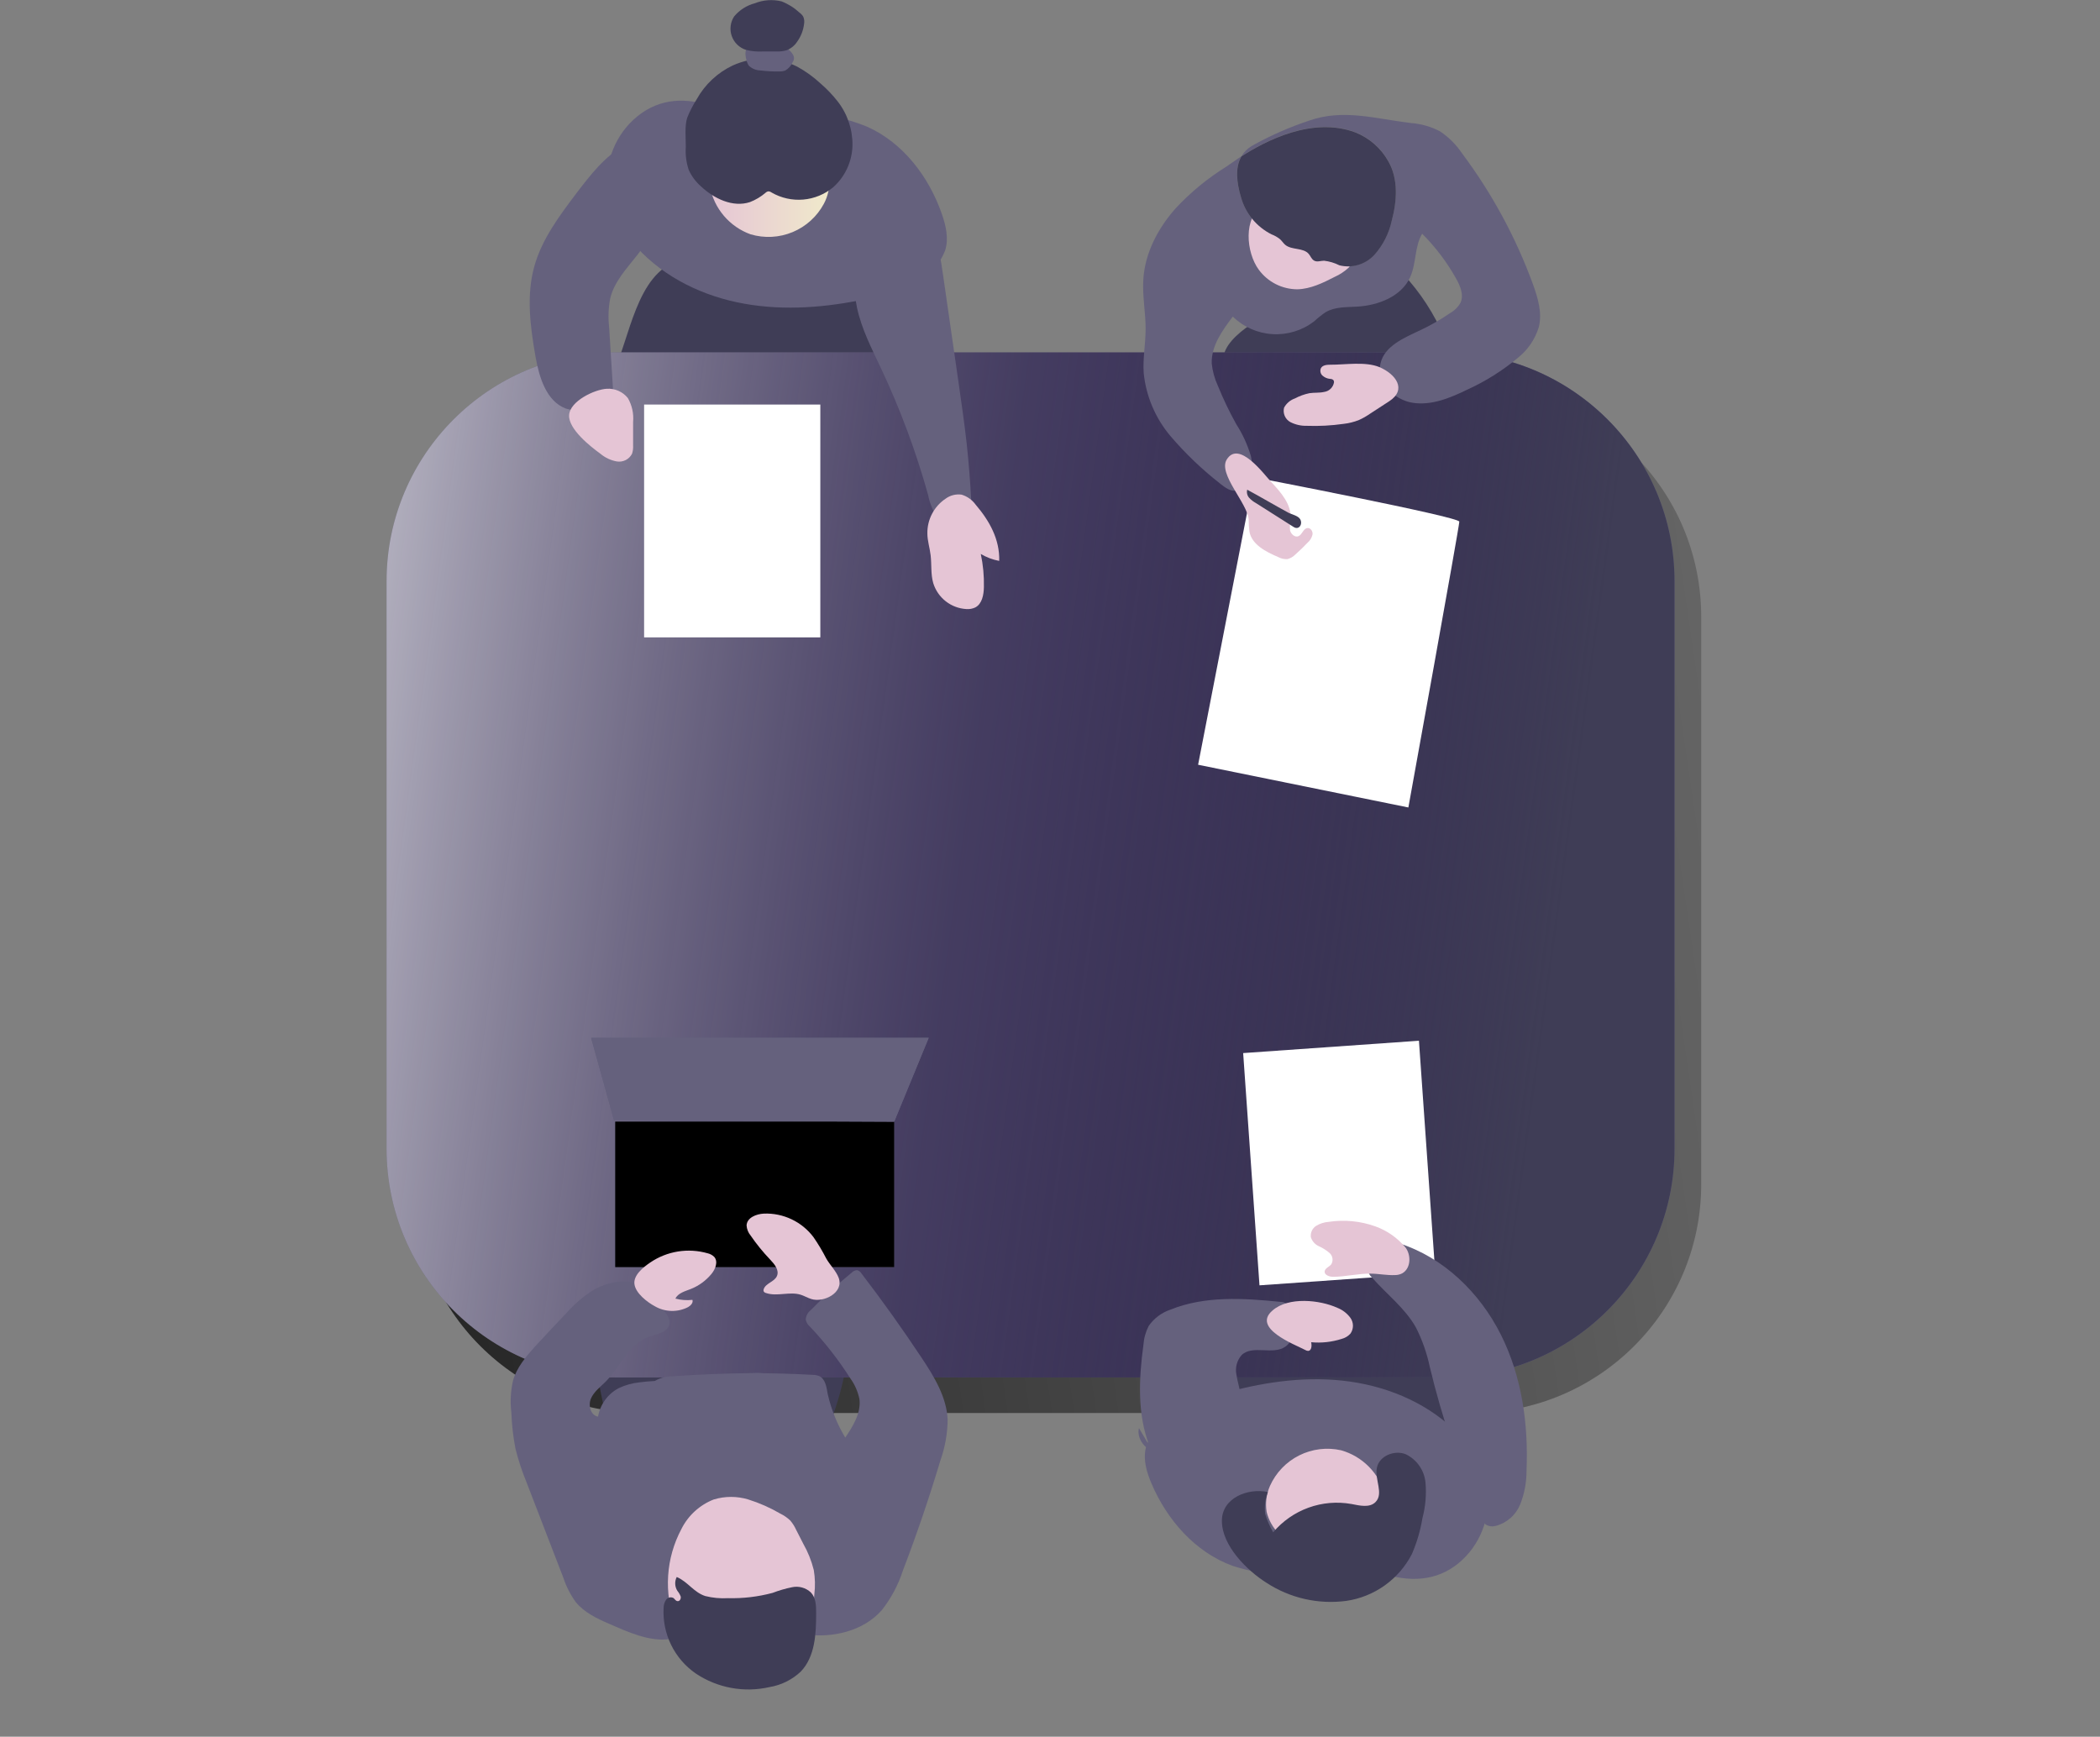 <svg width="399" height="330" viewBox="0 0 399 330" fill="none" xmlns="http://www.w3.org/2000/svg">
<rect x="0" y="0" width="399" height="330" fill="#808080" stroke="none"/>
<path d="M279.76 73.72H121.99C97.982 73.72 78.52 93.182 78.52 117.19V225.02C78.52 249.028 97.982 268.49 121.99 268.49H279.76C303.768 268.49 323.23 249.028 323.23 225.02V117.19C323.23 93.182 303.768 73.72 279.76 73.72Z" fill="url(#paint0_linear)"/>
<path d="M115.22 270.1C115.226 270.941 115.543 271.749 116.11 272.37C116.703 272.756 117.403 272.945 118.11 272.91C129.65 273.577 141.2 273.693 152.76 273.26C154.056 273.327 155.338 272.977 156.42 272.26C157.144 271.565 157.675 270.693 157.96 269.73C159.13 266.65 160.02 263.47 160.62 260.23C160.89 258.8 161.05 257.17 160.14 256.04C159.23 254.91 157.49 254.71 155.98 254.65C144.54 254.223 133.097 254.067 121.65 254.18C118.87 254.18 114.41 254.4 113.65 257.63C112.89 260.86 114.81 266.75 115.22 270.1Z" fill="#3F3D56"/>
<path d="M235.12 268.57C236.827 269.626 238.767 270.248 240.77 270.38C252.052 271.952 263.465 272.358 274.83 271.59C276.18 271.5 277.68 271.31 278.52 270.25C279.52 268.97 279.04 267.1 278.45 265.57C277.12 262.11 275.23 258.44 271.79 257.08C270.081 256.523 268.285 256.282 266.49 256.37C258.49 256.27 249.31 254.64 241.4 255.47C235.22 256.12 229.16 263.46 235.12 268.57Z" fill="#3F3D56"/>
<path d="M233.78 71.07C234.382 71.51 235.131 71.7 235.87 71.6L252.56 71.44C259.21 71.37 265.92 71.3 272.43 69.93C273.64 69.68 275.02 69.21 275.38 68.03C275.527 67.289 275.429 66.52 275.1 65.84C273.406 61.284 270.921 57.062 267.76 53.37C267.447 52.898 267.006 52.525 266.489 52.293C265.973 52.061 265.401 51.98 264.84 52.06C256.64 52.06 249.39 56.46 241.97 59.33C238.89 60.52 228.84 66.28 233.78 71.07Z" fill="#3F3D56"/>
<path d="M116.48 70.85C116.255 71.443 116.255 72.097 116.48 72.69C116.9 73.48 117.96 73.69 118.85 73.69C134.283 74.69 149.733 75 165.2 74.62C166.152 74.686 167.103 74.477 167.94 74.02C169.14 73.22 169.42 71.6 169.49 70.16C169.749 64.989 168.718 59.834 166.49 55.16C165.975 53.906 165.178 52.786 164.16 51.89C162.45 50.54 160.11 50.41 157.93 50.33L140.58 49.75C137.16 49.63 132.29 48.5 128.92 49.52C120.86 52.01 119.63 64.5 116.48 70.85Z" fill="#3F3D56"/>
<path d="M119.53 23.57C117.831 25.411 116.595 27.63 115.925 30.044C115.256 32.458 115.172 34.997 115.68 37.45C116.437 40.55 117.913 43.427 119.99 45.85C124.99 51.93 132.29 55.79 139.99 57.43C147.69 59.07 155.66 58.59 163.36 57.06C167.66 56.2 171.99 54.97 175.59 52.46C177.431 51.312 178.838 49.585 179.59 47.55C180.28 45.33 179.73 42.91 178.97 40.71C176.52 33.62 171.61 27.14 164.77 24.08C161.36 22.698 157.764 21.825 154.1 21.49C147.55 20.65 140.22 21.49 133.89 19.77C128.52 18.28 123.54 19.31 119.53 23.57Z" fill="#65617D"/>
<path d="M274.69 66.96H116.92C92.912 66.96 73.45 86.422 73.45 110.43V218.26C73.45 242.268 92.912 261.73 116.92 261.73H274.69C298.698 261.73 318.16 242.268 318.16 218.26V110.43C318.16 86.422 298.698 66.96 274.69 66.96Z" fill="#65617D"/>
<path d="M274.69 66.96H116.92C92.912 66.96 73.45 86.422 73.45 110.43V218.26C73.45 242.268 92.912 261.73 116.92 261.73H274.69C298.698 261.73 318.16 242.268 318.16 218.26V110.43C318.16 86.422 298.698 66.96 274.69 66.96Z" fill="url(#paint1_linear)"/>
<path d="M238.25 90.69L227.64 145.31L267.59 153.43C267.59 153.43 277.27 100.05 277.27 99.12C277.27 98.19 238.25 90.69 238.25 90.69Z" fill="white"/>
<path d="M269.06 77.85C267.769 77.619 266.449 77.592 265.15 77.77C264.35 77.996 263.573 78.297 262.83 78.67C258.62 80.49 253.83 80.45 249.29 80.37C249.62 78.92 251.07 78.06 252.37 77.37C256.04 75.37 259.94 72.56 260.57 68.37C260.122 68.007 259.604 67.739 259.048 67.585C258.493 67.43 257.911 67.391 257.34 67.47H236.43C235.793 67.405 235.152 67.545 234.6 67.87C234.175 68.239 233.892 68.745 233.8 69.3C233.425 71.551 233.831 73.862 234.95 75.85C235.95 77.85 237.19 79.75 237.95 81.85C238.71 83.95 239 86.11 240.22 87.9C241.32 89.5 243.13 90.69 243.62 92.56C242.22 93.92 239.88 93.09 238.24 92.04C234.532 89.622 231.398 86.421 229.061 82.661C226.723 78.902 225.238 74.675 224.71 70.28C224.61 69.903 224.607 69.507 224.699 69.128C224.792 68.749 224.978 68.399 225.24 68.11C225.589 67.891 225.988 67.763 226.4 67.74C236.368 66.387 246.411 65.663 256.47 65.57C263.967 65.373 271.466 65.906 278.86 67.16C280.86 67.54 287.86 68.16 286.96 70.64C286.16 72.97 281.51 75.25 279.45 76.16C276.187 77.599 272.611 78.181 269.06 77.85Z" fill="url(#paint2_linear)"/>
<path d="M238.79 258.21C239.378 257.992 240.004 257.896 240.63 257.93C241.81 258.022 242.992 257.79 244.05 257.26C244.526 256.847 245.076 256.529 245.67 256.32C246.002 256.271 246.338 256.271 246.67 256.32C247.926 256.447 249.191 256.204 250.31 255.62C250.84 255.35 251.39 254.88 251.31 254.29C251.275 254.043 251.171 253.81 251.01 253.62C250.07 252.4 248.3 252.26 246.76 252.23L240.98 252.1C239.475 251.977 237.96 252.112 236.5 252.5C234.933 253.012 233.608 254.083 232.78 255.508C231.952 256.934 231.678 258.615 232.01 260.23C232.038 260.476 232.143 260.707 232.31 260.89C232.494 261.037 232.716 261.127 232.95 261.15C233.95 261.36 235.95 262.15 236.75 261.2C237.55 260.25 237.43 258.85 238.79 258.21Z" fill="url(#paint3_linear)"/>
<path d="M262.47 246.7C261.589 245.8 260.495 245.136 259.29 244.77C257.944 244.525 256.566 244.525 255.22 244.77C250.047 245.329 244.818 245.11 239.71 244.12C239.333 244.095 238.978 243.935 238.71 243.67C238.52 243.344 238.456 242.96 238.53 242.59C238.8 239.44 239.92 235.8 242.93 234.82C243.813 234.583 244.727 234.486 245.64 234.53C251.51 234.53 257.69 235.02 262.64 238.23C267.07 241.12 269.9 245.83 272.59 250.38C274.81 254.14 277.12 258.29 276.49 262.62C273.49 262.47 269.43 262.95 266.59 262C266.99 259.13 267.37 256.57 266.59 253.68C265.81 250.79 263.72 249.2 262.47 246.7Z" fill="url(#paint4_linear)"/>
<path d="M152.73 255.56C151.98 255.11 151.1 254.69 150.73 253.88C150 252.14 152.29 250.32 151.82 248.49C150.455 247.992 149.12 247.418 147.82 246.77C147.462 246.622 147.144 246.392 146.89 246.1C146.31 245.34 146.72 244.28 147.06 243.39C147.4 242.5 147.55 241.29 146.74 240.79C146.263 240.574 145.725 240.532 145.22 240.67L136.77 241.96C135.829 242.042 134.913 242.304 134.07 242.73C133.653 242.95 133.305 243.282 133.065 243.688C132.825 244.094 132.702 244.558 132.71 245.03L134.76 247.12C133.65 248.99 130.95 249.24 129.5 250.87C128.34 252.19 128.24 254.1 128.04 255.87C127.84 257.64 127.33 259.58 125.77 260.4C124.946 260.761 124.049 260.925 123.15 260.88L114.61 261.17C113.947 261.258 113.273 261.129 112.69 260.8C111.55 259.97 112.1 258.17 112.77 256.92C113.733 255.288 114.559 253.579 115.24 251.81C117.39 245.62 115.44 238.5 117.9 232.43C118.263 231.396 118.891 230.476 119.72 229.76C121.082 228.913 122.667 228.495 124.27 228.56C131.07 228.173 137.877 227.877 144.69 227.67C147.692 227.506 150.701 227.587 153.69 227.91C156.82 228.33 160.12 229.44 161.86 232.07C162.423 232.989 162.873 233.973 163.2 235L166.14 243L169.31 251.67C170.18 254.03 171 256.81 169.63 258.92C168.4 260.82 165.86 261.35 163.63 261.37C161.87 261.37 158.07 262.09 156.98 261.09C156.36 260.51 155.98 258.85 155.45 258.09C154.716 257.079 153.792 256.219 152.73 255.56Z" fill="url(#paint5_linear)"/>
<path d="M164.23 71.48L169.69 84.74C170.867 87.262 171.692 89.933 172.14 92.68C172.47 95.52 171.99 98.39 172.19 101.23C172.52 105.8 174.58 110.04 176.6 114.15C179.11 113.07 180.06 110.03 180.42 107.32C181.25 101.04 180.49 94.66 179.55 88.4C179.115 84.436 178.139 80.55 176.65 76.85C175.717 74.886 174.623 73.003 173.38 71.22C172.535 69.764 171.373 68.516 169.98 67.57C168.41 66.66 164.55 65.84 162.81 66.57C160.72 67.55 163.66 70.11 164.23 71.48Z" fill="url(#paint6_linear)"/>
<path d="M122.69 83.13C122.669 82.028 122.392 80.946 121.88 79.97C121.272 78.523 120.741 77.044 120.29 75.54C120.198 75.272 120.144 74.993 120.13 74.71C120.152 74.308 120.24 73.913 120.39 73.54C120.832 72.114 120.887 70.595 120.55 69.14C120.501 68.741 120.358 68.36 120.132 68.027C119.906 67.695 119.603 67.422 119.25 67.23C118.928 67.121 118.59 67.071 118.25 67.08L114.18 66.95C113.992 66.926 113.801 66.969 113.64 67.07C113.508 67.218 113.439 67.412 113.45 67.61C113.195 70.943 113.279 74.294 113.7 77.61C114.09 80.61 115.7 83.31 117.37 85.86C119.29 88.85 122.49 85.85 122.69 83.13Z" fill="url(#paint7_linear)"/>
<path d="M169.9 213.12H116.89V240.77H169.9V213.12Z" fill="#65617D"/>
<path d="M169.9 213.12H116.89V240.77H169.9V213.12Z" fill="url(#paint8_linear)"/>
<path d="M149.16 231.26H136.58V238.86H149.16V231.26Z" fill="url(#paint9_linear)"/>
<path d="M169.9 213.12L116.66 212.88L112.31 197.2H176.45L169.9 213.12Z" fill="#65617D"/>
<path d="M169.9 213.12L116.66 212.88L112.31 197.2H176.45L169.9 213.12Z" fill="#65617D"/>
<path d="M167.37 211.99L119.03 211.8L115.55 199.26H172.61L167.37 211.99Z" fill="url(#paint10_linear)"/>
<path d="M292.38 62.13C291.678 64.453 290.282 66.504 288.38 68.01C285.481 70.425 282.273 72.443 278.84 74.01C275.56 75.61 271.98 77.1 268.39 76.53C264.8 75.96 261.39 72.53 262.32 68.95C263.14 65.72 266.74 64.21 269.76 62.79C271.763 61.851 273.685 60.75 275.51 59.5C276.348 59.031 277.04 58.338 277.51 57.5C278.16 56.03 277.45 54.33 276.66 52.93C274.913 49.806 272.743 46.939 270.21 44.41C268.74 46.88 269.12 50.07 267.92 52.69C266.25 56.34 261.92 58.01 257.92 58.26C255.84 58.39 253.63 58.26 251.84 59.34C251.082 59.859 250.363 60.434 249.69 61.06C247.435 62.793 244.631 63.657 241.792 63.491C238.953 63.326 236.268 62.143 234.23 60.16C232.23 62.8 230.11 65.75 230.23 69.07C230.38 70.524 230.769 71.943 231.38 73.27C232.4 75.782 233.572 78.23 234.89 80.6C236.065 82.421 236.98 84.397 237.61 86.47C237.904 87.506 237.931 88.6 237.688 89.649C237.445 90.698 236.94 91.669 236.22 92.47C235.861 92.841 235.403 93.101 234.9 93.22C233.81 93.42 232.79 92.66 231.9 91.95C228.429 89.245 225.239 86.196 222.38 82.85C219.514 79.455 217.743 75.271 217.3 70.85C217.12 68.07 217.66 65.29 217.67 62.51C217.67 59.37 217.04 56.24 217.23 53.11C217.53 48.11 220.01 43.37 223.35 39.61C226.193 36.55 229.432 33.884 232.98 31.68C233.37 31.43 234.39 30.68 235.87 29.68C234.63 31.79 234.93 34.68 235.81 37.56C236.243 39.051 236.979 40.438 237.971 41.632C238.964 42.826 240.193 43.802 241.58 44.5C242.153 44.716 242.69 45.02 243.17 45.4C243.53 45.72 243.79 46.16 244.17 46.48C245.42 47.48 247.59 46.98 248.65 48.22C249.02 48.64 249.21 49.22 249.71 49.51C250.21 49.8 250.94 49.51 251.56 49.51C252.574 49.626 253.559 49.92 254.47 50.38C255.659 50.68 256.907 50.652 258.081 50.3C259.255 49.948 260.312 49.285 261.14 48.38C262.772 46.541 263.901 44.313 264.42 41.91C265.42 38.17 265.7 33.98 263.78 30.62C262.383 28.124 260.169 26.185 257.51 25.13C249.33 22.07 240.43 26.76 235.88 29.68C236.352 28.895 237.007 28.236 237.79 27.76C241.292 25.791 244.976 24.164 248.79 22.9C255.3 20.65 261.26 22.56 268.1 23.38C270.018 23.523 271.886 24.057 273.59 24.95C275.264 26.069 276.701 27.506 277.82 29.18C283.479 36.75 288.003 45.104 291.25 53.98C292.2 56.61 293.05 59.43 292.38 62.13Z" fill="#65617D"/>
<path d="M126.04 303.85C130.14 305.69 134.83 305.46 139.32 305.14C143.57 304.84 148.05 304.4 151.53 301.93C156.69 298.27 158.15 291.19 157.74 284.93C157.293 277.424 154.678 270.208 150.21 264.16C149.515 263.123 148.6 262.252 147.53 261.61C146.129 261.02 144.605 260.78 143.09 260.91C137.963 260.95 132.84 261.153 127.72 261.52C126.595 261.506 125.487 261.793 124.51 262.35C123.619 263.086 122.967 264.071 122.64 265.18C121.225 268.862 120.546 272.786 120.64 276.73C120.78 282.42 122.16 287.73 120.39 293.25C118.97 297.69 121.78 301.93 126.04 303.85Z" fill="#65617D"/>
<path d="M126.04 303.85C130.14 305.69 134.83 305.46 139.32 305.14C143.57 304.84 148.05 304.4 151.53 301.93C156.69 298.27 158.15 291.19 157.74 284.93C157.293 277.424 154.678 270.208 150.21 264.16C149.515 263.123 148.6 262.252 147.53 261.61C146.129 261.02 144.605 260.78 143.09 260.91C137.963 260.95 132.84 261.153 127.72 261.52C126.595 261.506 125.487 261.793 124.51 262.35C123.619 263.086 122.967 264.071 122.64 265.18C121.225 268.862 120.546 272.786 120.64 276.73C120.78 282.42 122.16 287.73 120.39 293.25C118.97 297.69 121.78 301.93 126.04 303.85Z" fill="url(#paint11_linear)"/>
<path d="M142.6 44.52C145.237 45.306 148.065 45.158 150.605 44.099C153.145 43.04 155.242 41.137 156.54 38.71C157.339 37.215 157.687 35.519 157.54 33.83C157.281 32.289 156.611 30.847 155.601 29.656C154.591 28.464 153.277 27.567 151.8 27.06C148.81 26.1 145.587 26.152 142.63 27.21C140.48 27.9 137.05 29.04 135.43 30.68C134.25 31.88 134.59 33.92 134.89 35.48C135.28 37.526 136.196 39.436 137.548 41.021C138.9 42.606 140.641 43.812 142.6 44.52Z" fill="url(#paint12_linear)"/>
<path d="M130.3 27.95C130.205 29.409 130.392 30.872 130.85 32.26C131.388 33.462 132.18 34.533 133.17 35.4C135.66 37.75 139.24 39.47 142.49 38.4C143.561 37.986 144.555 37.394 145.43 36.65C145.58 36.495 145.777 36.394 145.99 36.36C146.211 36.369 146.424 36.446 146.6 36.58C148.42 37.632 150.518 38.099 152.612 37.921C154.706 37.742 156.695 36.925 158.31 35.58C159.43 34.577 160.333 33.355 160.963 31.989C161.592 30.624 161.935 29.143 161.97 27.64C162.012 24.612 161.021 21.659 159.16 19.27C158.184 18.026 157.089 16.881 155.89 15.85C154.556 14.613 153.075 13.545 151.48 12.67C149.577 11.714 147.483 11.199 145.354 11.163C143.225 11.127 141.115 11.57 139.18 12.46C136.303 13.829 133.925 16.064 132.38 18.85C131.674 19.956 131.071 21.124 130.58 22.34C130.05 23.98 130.32 26.2 130.3 27.95Z" fill="#3F3D56"/>
<path d="M142.3 12.5C142.876 13.042 143.63 13.355 144.42 13.38C145.624 13.532 146.837 13.598 148.05 13.58C148.441 13.591 148.831 13.53 149.2 13.4C149.796 13.055 150.271 12.535 150.56 11.91C150.704 11.699 150.802 11.461 150.85 11.21C150.872 10.963 150.827 10.714 150.72 10.49C150.477 10.028 150.127 9.63 149.699 9.331C149.271 9.032 148.778 8.839 148.26 8.77C147.227 8.647 146.181 8.684 145.16 8.88C144.33 8.99 142.4 8.67 141.86 9.33C141.32 9.99 141.86 11.97 142.3 12.5Z" fill="#65617D"/>
<path d="M141.75 9.48C142.792 9.74 143.868 9.841 144.94 9.78H147.52C148.161 9.809 148.803 9.734 149.42 9.56C150.236 9.256 150.936 8.703 151.42 7.98C152.169 6.959 152.638 5.759 152.78 4.5C152.854 4.05 152.799 3.589 152.62 3.17C152.427 2.855 152.172 2.583 151.87 2.37C150.887 1.459 149.74 0.743 148.49 0.26C146.804 -0.15 145.031 -0.025 143.42 0.62C141.881 1.023 140.507 1.897 139.49 3.12C139.13 3.666 138.902 4.289 138.824 4.938C138.745 5.587 138.818 6.246 139.037 6.862C139.256 7.479 139.615 8.036 140.086 8.49C140.557 8.944 141.126 9.283 141.75 9.48Z" fill="#3F3D56"/>
<path d="M121.01 48.55C119.01 51.1 116.68 53.55 115.93 56.74C115.598 58.514 115.531 60.327 115.73 62.12L116.49 74.24C116.619 75.025 116.507 75.83 116.17 76.55C115.54 77.55 114.17 77.81 112.97 77.93C111.158 78.252 109.297 78.152 107.53 77.64C103.81 76.25 102.47 71.76 101.76 67.85C100.76 62.11 99.95 56.12 101.55 50.51C103.01 45.35 106.33 40.95 109.55 36.68C112.18 33.24 114.92 29.68 118.7 27.58C119.256 27.233 119.887 27.023 120.54 26.97C121.24 27.013 121.914 27.256 122.48 27.67C131.29 33.24 125.81 42.42 121.01 48.55Z" fill="#65617D"/>
<path d="M179.18 52.25L182.1 72.52C182.67 76.52 183.24 80.41 183.68 84.37C184.067 87.983 184.353 91.603 184.54 95.23C184.62 96.79 184.59 98.57 183.42 99.6C182.06 100.79 179.8 100.24 178.56 98.93C177.431 97.506 176.669 95.827 176.34 94.04C174.036 85.776 171.038 77.721 167.38 69.96C165.62 66.22 163.69 62.5 162.83 58.46C161.44 52 163.58 45.57 169.73 42.46C177.09 38.85 178.38 46.53 179.18 52.25Z" fill="#65617D"/>
<path d="M185.38 95.9C184.721 94.99 183.784 94.32 182.71 93.99C181.632 93.837 180.536 94.113 179.66 94.76C178.58 95.484 177.699 96.466 177.094 97.616C176.49 98.767 176.183 100.05 176.2 101.35C176.2 102.75 176.66 104.11 176.82 105.5C177.03 107.27 176.82 109.09 177.32 110.81C177.741 112.172 178.568 113.373 179.691 114.252C180.813 115.131 182.177 115.647 183.6 115.73C184.18 115.778 184.762 115.674 185.29 115.43C186.6 114.75 186.91 113.04 186.94 111.56C186.989 109.444 186.791 107.33 186.35 105.26C187.431 105.901 188.615 106.348 189.85 106.58C189.97 102.48 187.99 98.95 185.38 95.9Z" fill="url(#paint13_linear)"/>
<path d="M114.07 86.21C114.963 86.965 116.039 87.472 117.19 87.68C117.767 87.775 118.359 87.684 118.881 87.42C119.402 87.155 119.826 86.732 120.09 86.21C120.256 85.698 120.324 85.158 120.29 84.62V80.19C120.435 78.603 120.086 77.01 119.29 75.63C118.813 75.038 118.2 74.569 117.504 74.263C116.808 73.957 116.049 73.822 115.29 73.87C112.98 73.99 108.29 76.21 108.13 78.87C107.97 81.53 112.19 84.85 114.07 86.21Z" fill="url(#paint14_linear)"/>
<path d="M246.5 54.97C249.02 54.91 251.37 53.75 253.61 52.6C254.58 52.166 255.472 51.575 256.25 50.85C256.839 50.174 257.264 49.371 257.492 48.504C257.719 47.636 257.742 46.728 257.56 45.85C257.172 44.078 256.279 42.456 254.99 41.18C253.134 39.166 250.645 37.848 247.936 37.445C245.228 37.041 242.463 37.575 240.1 38.96C236.1 41.24 236.78 48.03 239.17 51.25C240.015 52.401 241.118 53.337 242.392 53.984C243.665 54.63 245.072 54.968 246.5 54.97Z" fill="url(#paint15_linear)"/>
<path d="M264.43 41.94C263.911 44.343 262.782 46.571 261.15 48.41C260.322 49.315 259.265 49.978 258.091 50.33C256.917 50.682 255.669 50.71 254.48 50.41C253.569 49.95 252.584 49.656 251.57 49.54C250.95 49.54 250.27 49.83 249.72 49.54C249.17 49.25 249.03 48.67 248.66 48.25C247.6 47.01 245.43 47.56 244.18 46.51C243.81 46.19 243.55 45.75 243.18 45.43C242.7 45.05 242.163 44.746 241.59 44.53C240.203 43.832 238.974 42.856 237.981 41.662C236.989 40.468 236.253 39.081 235.82 37.59C234.94 34.67 234.64 31.82 235.88 29.71C240.43 26.79 249.33 22.1 257.51 25.16C260.169 26.215 262.383 28.154 263.78 30.65C265.71 34.01 265.43 38.2 264.43 41.94Z" fill="#3F3D56"/>
<path d="M241.54 91.59C243.4 93.59 245.39 95.84 245.21 98.53C245.077 99.266 245.044 100.016 245.11 100.76C245.27 101.49 246.03 102.17 246.72 101.88C247.41 101.59 247.61 100.46 248.38 100.34C248.99 100.24 249.47 100.95 249.38 101.56C249.244 102.163 248.918 102.707 248.45 103.11C247.71 103.89 246.94 104.64 246.13 105.35C245.716 105.782 245.189 106.09 244.61 106.24C243.994 106.275 243.381 106.137 242.84 105.84C240.51 104.84 237.84 103.49 237.39 101C237.298 100.247 237.251 99.489 237.25 98.73C237.03 95.62 231.43 90.1 233.06 87.35C235.38 83.51 240.2 90.19 241.54 91.59Z" fill="url(#paint16_linear)"/>
<path d="M236.97 93.05C236.902 93.315 236.899 93.593 236.961 93.859C237.024 94.126 237.151 94.373 237.33 94.58C237.699 94.981 238.132 95.319 238.61 95.58L245.78 100.13C246.84 100.81 247.58 99.53 247.01 98.62C246.6 97.97 245.4 97.75 244.76 97.4C242.15 95.99 239.6 94.46 236.97 93.05Z" fill="#3F3D56"/>
<path d="M252.78 69.3C252.12 69.3 251.33 69.36 250.99 69.93C250.876 70.168 250.841 70.437 250.892 70.696C250.942 70.956 251.075 71.192 251.27 71.37C251.666 71.721 252.163 71.938 252.69 71.99C252.95 71.99 253.25 72.07 253.39 72.29C253.443 72.402 253.467 72.526 253.46 72.65C253.383 73.113 253.16 73.54 252.824 73.867C252.488 74.195 252.055 74.406 251.59 74.47C250.68 74.68 249.72 74.57 248.8 74.71C247.833 74.908 246.9 75.245 246.03 75.71C245.146 76.017 244.411 76.645 243.97 77.47C243.839 77.993 243.885 78.544 244.1 79.038C244.315 79.531 244.688 79.94 245.16 80.2C246.121 80.692 247.19 80.936 248.27 80.91C250.61 80.994 252.952 80.87 255.27 80.54C256.283 80.431 257.276 80.182 258.22 79.8C258.92 79.486 259.59 79.108 260.22 78.67L263.94 76.25C267.4 74 265.17 71.07 262.08 69.75C259.38 68.65 255.58 69.32 252.78 69.3Z" fill="url(#paint17_linear)"/>
<path d="M155.86 76.87H122.38V121.11H155.86V76.87Z" fill="white"/>
<path d="M239.303 244.23L272.7 241.883L269.599 197.752L236.201 200.099L239.303 244.23Z" fill="white"/>
<path d="M115.71 308.53C113.38 307.53 110.99 306.38 109.39 304.41C108.38 303.012 107.59 301.468 107.05 299.83L100.05 281.68C99.186 279.585 98.478 277.429 97.93 275.23C97.498 272.987 97.241 270.713 97.16 268.43C96.91 266.384 97.018 264.309 97.48 262.3C98.19 259.84 99.9 257.82 101.6 255.92C103.6 253.74 105.6 251.62 107.6 249.52C109.104 247.811 110.845 246.326 112.77 245.11C114.533 244.097 116.518 243.533 118.55 243.47C119.013 243.437 119.477 243.491 119.92 243.63C120.336 243.811 120.721 244.057 121.06 244.36C122.7 245.708 124.268 247.14 125.76 248.65C126.59 249.49 127.46 250.6 127.14 251.74C126.73 253.25 124.76 253.49 123.29 254C119.52 255.32 117.91 259.68 115.09 262.52C114.09 263.52 112.87 264.41 112.29 265.72C111.71 267.03 112.22 268.95 113.63 269.18C113.826 268.038 114.281 266.957 114.961 266.019C115.64 265.081 116.526 264.312 117.55 263.77C118.809 263.172 120.163 262.796 121.55 262.66C123.273 262.43 125.012 262.34 126.75 262.39C127.058 262.372 127.364 262.445 127.63 262.6C127.911 262.842 128.098 263.174 128.16 263.54C129.709 268.61 130.698 273.835 131.11 279.12C131.28 282.869 131.24 286.625 130.99 290.37L130.38 302.42C130.25 305.23 131.08 310.86 127.38 311.42C123.54 312.07 119.13 310.03 115.71 308.53Z" fill="#65617D"/>
<path d="M148.83 286.39C148.815 284.209 148.635 282.033 148.29 279.88C147.14 273.72 143.29 268.36 141.72 262.3C141.637 262.115 141.604 261.912 141.623 261.71C141.642 261.509 141.714 261.316 141.83 261.15C142.073 260.967 142.378 260.884 142.68 260.92C146.607 260.92 150.537 261.027 154.47 261.24C154.841 261.242 155.21 261.306 155.56 261.43C156.82 261.93 157.04 263.56 157.27 264.9C157.932 267.813 159.056 270.602 160.6 273.16C162.09 270.97 163.6 268.51 163.3 265.89C163.013 264.446 162.416 263.081 161.55 261.89C159.317 258.382 156.752 255.097 153.89 252.08C153.49 251.74 153.209 251.281 153.09 250.77C153.104 250.419 153.195 250.075 153.356 249.763C153.516 249.45 153.743 249.176 154.02 248.96C156.498 246.42 159.119 244.022 161.87 241.78C162 241.645 162.155 241.538 162.327 241.464C162.498 241.39 162.683 241.351 162.87 241.35C163.212 241.446 163.503 241.672 163.68 241.98C167.68 247.2 171.503 252.56 175.15 258.06C177.52 261.63 179.87 265.48 180.05 269.75C180.025 272.399 179.559 275.025 178.67 277.52C176.563 284.56 174.197 291.51 171.57 298.37C170.682 301.142 169.299 303.73 167.49 306.01C163.99 309.94 158.19 311.27 153.12 310.57C147.55 309.81 149.33 301.89 149.2 297.72L148.83 286.39Z" fill="#65617D"/>
<path d="M134.45 238.14C134.921 238.248 135.353 238.483 135.7 238.82C136.49 239.71 135.94 241.14 135.18 242.06C134.132 243.336 132.776 244.324 131.24 244.93C130.14 245.36 128.84 245.69 128.32 246.75C129.376 247.029 130.474 247.111 131.56 246.99C131.75 247.53 131.25 248.07 130.75 248.36C129.765 248.869 128.668 249.121 127.559 249.093C126.451 249.065 125.368 248.758 124.41 248.2C122.98 247.43 120.81 245.77 120.55 244.04C120.29 242.31 122.25 240.77 123.55 239.89C125.127 238.816 126.921 238.103 128.805 237.801C130.689 237.498 132.616 237.614 134.45 238.14Z" fill="url(#paint18_linear)"/>
<path d="M154.56 235.07C153.467 233.621 152.039 232.457 150.399 231.679C148.758 230.901 146.954 230.53 145.14 230.6C143.68 230.67 141.92 231.38 141.85 232.84C141.892 233.549 142.162 234.226 142.62 234.77C143.73 236.392 144.971 237.92 146.33 239.34C147.15 240.2 148.1 241.34 147.62 242.46C147.14 243.58 145.43 243.83 145.09 245C145.05 245.117 145.05 245.243 145.09 245.36C145.133 245.441 145.192 245.511 145.265 245.566C145.337 245.621 145.421 245.66 145.51 245.68C147.62 246.42 150.02 245.35 152.15 246.02C152.82 246.23 153.43 246.61 154.15 246.83C156.48 247.58 160.4 245.63 159.34 242.78C158.85 241.48 157.65 240.33 156.97 239.1C156.255 237.706 155.45 236.359 154.56 235.07Z" fill="url(#paint19_linear)"/>
<path d="M218.38 274.7C216.06 268.7 216.38 261.94 217.25 255.54C217.337 254.288 217.678 253.067 218.25 251.95C219.258 250.5 220.706 249.413 222.38 248.85C228.92 246.2 236.26 246.66 243.28 247.37C243.699 247.372 244.108 247.493 244.46 247.72C244.779 248.036 244.995 248.44 245.08 248.88C245.8 251.31 246.29 254.45 244.22 255.88C241.86 257.55 238.01 255.48 235.92 257.47C235.476 257.97 235.155 258.566 234.981 259.212C234.808 259.858 234.787 260.535 234.92 261.19C235.1 262.5 235.57 263.77 235.69 265.09C235.75 266.508 235.478 267.921 234.897 269.216C234.315 270.511 233.44 271.653 232.34 272.55C230.113 274.323 227.475 275.506 224.67 275.99C222.832 276.494 220.886 276.438 219.08 275.83C217.33 275.1 215.95 273.19 216.4 271.35" fill="#65617D"/>
<path d="M254.09 248.5C255.084 248.888 255.948 249.55 256.58 250.41C256.893 250.848 257.061 251.372 257.061 251.91C257.061 252.448 256.893 252.972 256.58 253.41C256.132 253.899 255.552 254.246 254.91 254.41C253.042 255.008 251.073 255.222 249.12 255.04C249.27 255.69 249.21 256.66 248.54 256.69C248.345 256.676 248.156 256.614 247.99 256.51C245.99 255.46 237.8 252.39 241.78 249.01C244.8 246.35 250.77 246.99 254.09 248.5Z" fill="url(#paint20_linear)"/>
<path d="M271.64 259.65C271.093 257.058 270.206 254.549 269 252.19C266.93 248.53 263.45 245.92 260.68 242.75C260.411 242.511 260.199 242.214 260.063 241.882C259.926 241.549 259.867 241.189 259.89 240.83C260.015 240.452 260.227 240.11 260.51 239.83L262.71 237.3C263.122 236.698 263.73 236.256 264.43 236.05C264.909 236.003 265.393 236.071 265.84 236.25C274.3 238.94 281.16 245.64 285.15 253.57C289.14 261.5 290.42 270.57 290.04 279.47C290.046 281.646 289.642 283.803 288.85 285.83C288.443 286.836 287.806 287.734 286.99 288.449C286.174 289.165 285.201 289.679 284.15 289.95C283.838 290.032 283.512 290.051 283.192 290.005C282.873 289.958 282.566 289.848 282.29 289.68C281.894 289.338 281.591 288.901 281.41 288.41C277.274 279.145 274.003 269.517 271.64 259.65Z" fill="#65617D"/>
<path d="M279.28 294.85C280.848 292.897 281.926 290.597 282.426 288.143C282.925 285.689 282.83 283.15 282.15 280.74C281.178 277.705 279.507 274.94 277.27 272.67C271.89 266.96 264.27 263.62 256.52 262.52C248.77 261.42 240.81 262.46 233.24 264.52C229 265.67 224.77 267.2 221.35 269.96C219.595 271.236 218.312 273.058 217.7 275.14C217.17 277.41 217.88 279.78 218.8 281.92C221.74 288.82 227.09 294.92 234.13 297.51C237.631 298.649 241.28 299.268 244.96 299.35C251.55 299.73 258.8 298.35 265.23 299.65C270.68 300.75 275.58 299.37 279.28 294.85Z" fill="#65617D"/>
<path d="M261.38 233.05C258.52 232.015 255.447 231.713 252.44 232.17C251.598 232.233 250.783 232.493 250.06 232.93C249.708 233.158 249.427 233.481 249.251 233.861C249.074 234.241 249.008 234.664 249.06 235.08C249.182 235.461 249.383 235.813 249.65 236.111C249.917 236.409 250.244 236.647 250.61 236.81C251.335 237.134 252.009 237.562 252.61 238.08C252.911 238.346 253.108 238.709 253.167 239.107C253.225 239.504 253.141 239.909 252.93 240.25C252.54 240.74 251.73 240.97 251.68 241.61C251.63 242.25 252.56 242.61 253.26 242.61C255.66 242.61 258.02 241.97 260.42 242.01C261.97 242.01 263.52 242.36 265.08 242.28C265.55 242.277 266.012 242.164 266.43 241.95C268.16 240.95 268.09 238.35 267.02 237.01C265.521 235.217 263.576 233.851 261.38 233.05Z" fill="url(#paint21_linear)"/>
<path d="M129.47 290.53C130.75 287.963 132.938 285.964 135.61 284.92C137.752 284.27 140.038 284.27 142.18 284.92C144.301 285.586 146.34 286.489 148.26 287.61C148.964 287.948 149.609 288.397 150.17 288.94C150.61 289.465 150.977 290.047 151.26 290.67L152.62 293.33C153.512 294.897 154.185 296.58 154.62 298.33C154.872 299.837 154.909 301.372 154.73 302.89C154.585 305.56 153.983 308.184 152.95 310.65C151.891 313.127 149.978 315.142 147.56 316.33C145.17 317.238 142.583 317.5 140.06 317.09C138.373 316.957 136.715 316.577 135.14 315.96C131.97 314.489 129.514 311.82 128.31 308.54C127.211 305.628 126.747 302.516 126.947 299.41C127.147 296.304 128.007 293.277 129.47 290.53Z" fill="url(#paint22_linear)"/>
<path d="M128.58 299.65C128.37 300.061 128.271 300.52 128.292 300.981C128.313 301.442 128.454 301.89 128.7 302.28C128.966 302.6 129.179 302.962 129.33 303.35C129.43 303.75 129.17 304.28 128.75 304.24C128.33 304.2 128.23 303.83 127.95 303.64C127.717 303.518 127.449 303.485 127.193 303.546C126.938 303.606 126.713 303.757 126.56 303.97C126.262 304.407 126.099 304.921 126.09 305.45C125.944 307.889 126.43 310.325 127.5 312.521C128.571 314.718 130.189 316.602 132.2 317.99C134.236 319.349 136.527 320.279 138.934 320.723C141.341 321.166 143.814 321.114 146.2 320.57C148.423 320.202 150.487 319.182 152.13 317.64C154.88 314.8 155.07 310.42 155.07 306.47C155.07 305.1 155.02 303.6 154.07 302.59C153.6 302.148 153.03 301.826 152.408 301.651C151.786 301.477 151.132 301.456 150.5 301.59C149.235 301.846 147.994 302.207 146.79 302.67C144.033 303.408 141.183 303.745 138.33 303.67C136.875 303.758 135.414 303.623 134 303.27C131.8 302.56 130.68 300.54 128.58 299.65Z" fill="#3F3D56"/>
<path d="M254.8 275.57C252.115 274.969 249.306 275.314 246.846 276.545C244.386 277.777 242.427 279.82 241.3 282.33C240.613 283.88 240.391 285.596 240.66 287.27C241.024 288.789 241.793 290.182 242.885 291.3C243.976 292.417 245.35 293.219 246.86 293.62C249.907 294.375 253.118 294.097 255.99 292.83C258.09 291.99 261.43 290.62 262.93 288.83C264.03 287.54 263.54 285.54 263.13 284C262.59 281.994 261.538 280.163 260.078 278.685C258.618 277.207 256.799 276.134 254.8 275.57Z" fill="url(#paint23_linear)"/>
<path d="M240.6 300.73C245.088 303.669 250.482 304.896 255.8 304.19C258.435 303.803 260.939 302.794 263.106 301.246C265.273 299.698 267.039 297.657 268.26 295.29C269.202 293.11 269.874 290.823 270.26 288.48C270.85 286.258 271.046 283.95 270.84 281.66C270.722 280.519 270.313 279.427 269.651 278.49C268.989 277.553 268.096 276.802 267.06 276.31C264.92 275.48 262.06 276.64 261.61 278.89C261.16 281.14 262.93 283.78 261.37 285.39C260.25 286.55 258.37 286.09 256.78 285.78C254.046 285.291 251.231 285.53 248.619 286.475C246.006 287.419 243.689 289.035 241.9 291.16C241.264 290.054 240.754 288.88 240.38 287.66C240.214 286.255 240.393 284.831 240.9 283.51C237.14 282.68 232.13 284.61 232.16 289C232.17 293.71 236.92 298.4 240.6 300.73Z" fill="#3F3D56"/>
<path d="M165.68 215.59H120.35V229.1H165.68V215.59Z" fill="url(#paint24_linear)"/>
<defs>
<linearGradient id="paint0_linear" x1="442.36" y1="135.73" x2="-88.09" y2="213.44" gradientUnits="userSpaceOnUse">
<stop stop-opacity="0"/>
<stop offset="0.99"/>
</linearGradient>
<linearGradient id="paint1_linear" x1="303.69" y1="179.07" x2="-73.88" y2="127.54" gradientUnits="userSpaceOnUse">
<stop offset="0.02" stop-color="#3F3D56"/>
<stop offset="0.32" stop-color="#110334" stop-opacity="0.39"/>
<stop offset="0.68" stop-color="white" stop-opacity="0.68"/>
<stop offset="1" stop-color="white"/>
</linearGradient>
<linearGradient id="paint2_linear" x1="17722.3" y1="2029.51" x2="17678.2" y2="3840.84" gradientUnits="userSpaceOnUse">
<stop stop-opacity="0"/>
<stop offset="0.99"/>
</linearGradient>
<linearGradient id="paint3_linear" x1="5405.87" y1="2766.61" x2="5395.17" y2="3077.7" gradientUnits="userSpaceOnUse">
<stop stop-opacity="0"/>
<stop offset="0.99"/>
</linearGradient>
<linearGradient id="paint4_linear" x1="10429.4" y1="7466.45" x2="12736.1" y2="8946.05" gradientUnits="userSpaceOnUse">
<stop stop-opacity="0"/>
<stop offset="0.99"/>
</linearGradient>
<linearGradient id="paint5_linear" x1="9726.99" y1="8584.76" x2="9729.96" y2="11603.2" gradientUnits="userSpaceOnUse">
<stop stop-opacity="0"/>
<stop offset="0.99"/>
</linearGradient>
<linearGradient id="paint6_linear" x1="3588.65" y1="5394.66" x2="4372.7" y2="5279.81" gradientUnits="userSpaceOnUse">
<stop stop-opacity="0"/>
<stop offset="0.99"/>
</linearGradient>
<linearGradient id="paint7_linear" x1="1356.59" y1="1746.65" x2="1872.28" y2="2008.93" gradientUnits="userSpaceOnUse">
<stop stop-opacity="0"/>
<stop offset="0.99"/>
</linearGradient>
<linearGradient id="paint8_linear" x1="7657.03" y1="7114.84" x2="7693.73" y2="5734.43" gradientUnits="userSpaceOnUse">
<stop stop-opacity="0"/>
<stop offset="0.99"/>
</linearGradient>
<linearGradient id="paint9_linear" x1="1809.72" y1="2017.11" x2="2065.69" y2="2020.65" gradientUnits="userSpaceOnUse">
<stop offset="0.02" stop-color="white" stop-opacity="0"/>
<stop offset="0.32" stop-color="white" stop-opacity="0.39"/>
<stop offset="0.68" stop-color="white" stop-opacity="0.68"/>
<stop offset="1" stop-color="white"/>
</linearGradient>
<linearGradient id="paint10_linear" x1="6708.83" y1="2816.8" x2="9964.68" y2="2816.8" gradientUnits="userSpaceOnUse">
<stop offset="0.02" stop-color="white" stop-opacity="0"/>
<stop offset="0.32" stop-color="white" stop-opacity="0.39"/>
<stop offset="0.68" stop-color="white" stop-opacity="0.68"/>
<stop offset="1" stop-color="white"/>
</linearGradient>
<linearGradient id="paint11_linear" x1="6100.58" y1="12707.1" x2="6246.93" y2="13509.9" gradientUnits="userSpaceOnUse">
<stop offset="0.02" stop-color="white" stop-opacity="0"/>
<stop offset="0.32" stop-color="white" stop-opacity="0.39"/>
<stop offset="0.68" stop-color="white" stop-opacity="0.68"/>
<stop offset="1" stop-color="white"/>
</linearGradient>
<linearGradient id="paint12_linear" x1="134.59" y1="35.71" x2="157.57" y2="35.71" gradientUnits="userSpaceOnUse">
<stop stop-color="#E5C5D5"/>
<stop offset="0.42" stop-color="#EAD4D1"/>
<stop offset="1" stop-color="#F0E9CB"/>
</linearGradient>
<linearGradient id="paint13_linear" x1="2905.05" y1="2752.23" x2="3091.45" y2="2752.23" gradientUnits="userSpaceOnUse">
<stop stop-color="#E5C5D5"/>
<stop offset="0.42" stop-color="#EAD4D1"/>
<stop offset="1" stop-color="#F0E9CB"/>
</linearGradient>
<linearGradient id="paint14_linear" x1="1713.93" y1="1430.93" x2="1863.33" y2="1430.93" gradientUnits="userSpaceOnUse">
<stop stop-color="#E5C5D5"/>
<stop offset="0.42" stop-color="#EAD4D1"/>
<stop offset="1" stop-color="#F0E9CB"/>
</linearGradient>
<linearGradient id="paint15_linear" x1="5570.33" y1="1154.62" x2="5987.79" y2="1154.62" gradientUnits="userSpaceOnUse">
<stop stop-color="#E5C5D5"/>
<stop offset="0.42" stop-color="#EAD4D1"/>
<stop offset="1" stop-color="#F0E9CB"/>
</linearGradient>
<linearGradient id="paint16_linear" x1="4496.16" y1="2361.58" x2="4772.68" y2="2361.58" gradientUnits="userSpaceOnUse">
<stop stop-color="#E5C5D5"/>
<stop offset="0.42" stop-color="#EAD4D1"/>
<stop offset="1" stop-color="#F0E9CB"/>
</linearGradient>
<linearGradient id="paint17_linear" x1="6073.3" y1="1158.74" x2="6547.51" y2="1158.74" gradientUnits="userSpaceOnUse">
<stop stop-color="#E5C5D5"/>
<stop offset="0.42" stop-color="#EAD4D1"/>
<stop offset="1" stop-color="#F0E9CB"/>
</linearGradient>
<linearGradient id="paint18_linear" x1="2363.21" y1="3222.77" x2="2605.46" y2="3222.77" gradientUnits="userSpaceOnUse">
<stop stop-color="#E5C5D5"/>
<stop offset="0.42" stop-color="#EAD4D1"/>
<stop offset="1" stop-color="#F0E9CB"/>
</linearGradient>
<linearGradient id="paint19_linear" x1="3065.39" y1="4427.94" x2="3376.53" y2="4427.94" gradientUnits="userSpaceOnUse">
<stop stop-color="#E5C5D5"/>
<stop offset="0.42" stop-color="#EAD4D1"/>
<stop offset="1" stop-color="#F0E9CB"/>
</linearGradient>
<linearGradient id="paint20_linear" x1="4563.96" y1="2802.84" x2="4831.57" y2="2802.84" gradientUnits="userSpaceOnUse">
<stop stop-color="#E5C5D5"/>
<stop offset="0.42" stop-color="#EAD4D1"/>
<stop offset="1" stop-color="#F0E9CB"/>
</linearGradient>
<linearGradient id="paint21_linear" x1="5358.75" y1="2941.05" x2="5710.72" y2="2941.05" gradientUnits="userSpaceOnUse">
<stop stop-color="#E5C5D5"/>
<stop offset="0.42" stop-color="#EAD4D1"/>
<stop offset="1" stop-color="#F0E9CB"/>
</linearGradient>
<linearGradient id="paint22_linear" x1="4332.1" y1="10730.1" x2="5113.01" y2="10730.1" gradientUnits="userSpaceOnUse">
<stop stop-color="#E5C5D5"/>
<stop offset="0.42" stop-color="#EAD4D1"/>
<stop offset="1" stop-color="#F0E9CB"/>
</linearGradient>
<linearGradient id="paint23_linear" x1="6330.08" y1="5935.4" x2="6861.67" y2="5935.4" gradientUnits="userSpaceOnUse">
<stop stop-color="#E5C5D5"/>
<stop offset="0.42" stop-color="#EAD4D1"/>
<stop offset="1" stop-color="#F0E9CB"/>
</linearGradient>
<linearGradient id="paint24_linear" x1="5575.81" y1="3219.54" x2="7630.62" y2="3219.54" gradientUnits="userSpaceOnUse">
<stop stop-opacity="0"/>
<stop offset="0.99"/>
</linearGradient>
</defs>
</svg>
